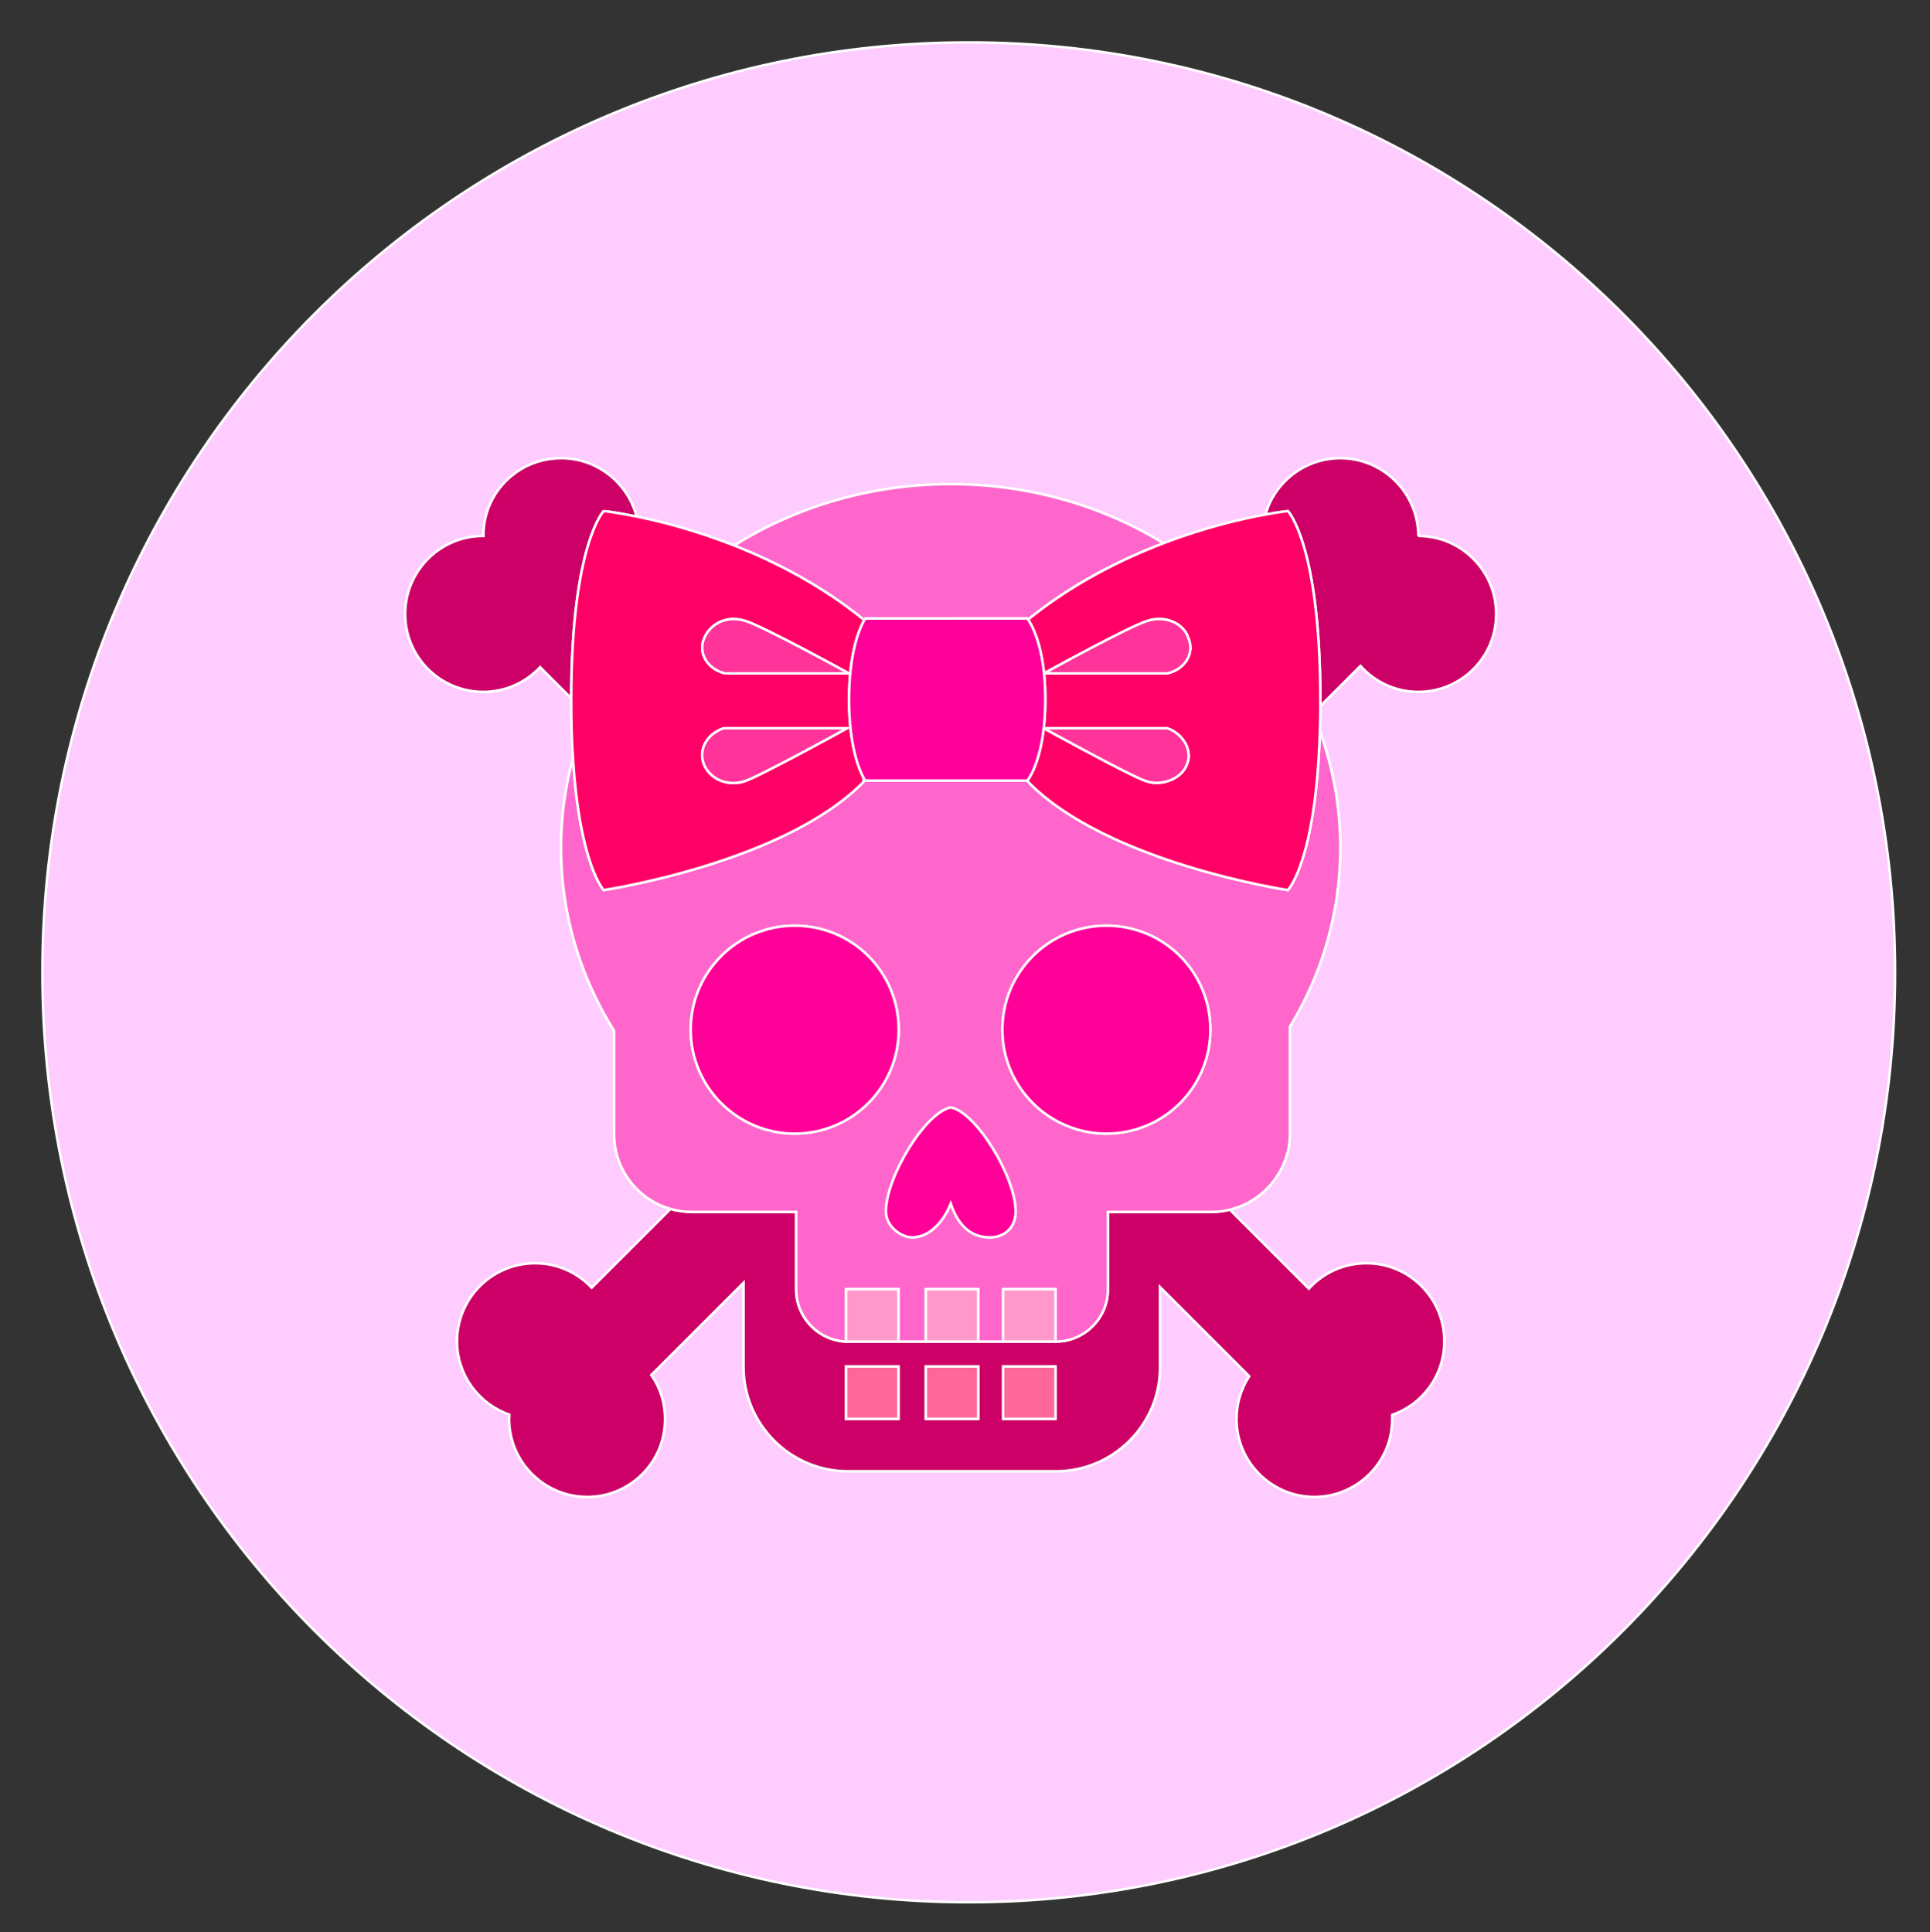 <?xml version="1.0" encoding="utf-8"?>
<!-- Generator: Adobe Illustrator 21.1.0, SVG Export Plug-In . SVG Version: 6.00 Build 0)  -->
<svg version="1.1" id="Layer_1" xmlns="http://www.w3.org/2000/svg" xmlns:xlink="http://www.w3.org/1999/xlink" x="0px" y="0px"
	 viewBox="0 0 774 775" style="enable-background:new 0 0 774 775;" xml:space="preserve">
<rect x="0" y="0" width="774" height="775" fill="#333333" stroke="none"/>
<style type="text/css">
	.st0{fill:#FFCCFF;stroke:#FFFFFF;stroke-miterlimit:10;}
	.st1{fill:#CC0066;stroke:#FFFFFF;stroke-miterlimit:10;}
	.st2{fill:#FF66CC;stroke:#FFFFFF;stroke-miterlimit:10;}
	.st3{fill:#FF6699;stroke:#FFFFFF;stroke-miterlimit:10;}
	.st4{fill:#FF0099;stroke:#FFFFFF;stroke-miterlimit:10;}
	.st5{fill:#FF99CC;stroke:#FFFFFF;stroke-miterlimit:10;}
	.st6{fill:#FF0066;stroke:#FFFFFF;stroke-miterlimit:10;}
	.st7{fill:#FF3399;stroke:#FFFFFF;stroke-miterlimit:10;}
</style>
<g>
	<path class="st0" d="M388.5,17C183.3,17,17,184,17,390s166.3,373,371.5,373S760,596,760,390S593.7,17,388.5,17z M568.8,277.5
		c-9.3,0-17.5-4-23.2-10.4l-16.1,16.1c0,3.5-0.1,6.9-0.2,10.1c5.3,14.7,8.2,30.4,8.2,46.7c0,26.1-7.3,50.6-20.2,71.8v42.9
		c0,14.3-10,27.2-24.1,30.5l31.7,31.7c5.7-6.3,13.9-10.2,23.1-10.2c17.2,0,31.2,14,31.2,31.3c0,13.7-8.8,25.2-20.9,29.5
		c0,0.6,0,1.1,0,1.7c0,17.3-14,31.2-31.2,31.2s-31.2-14-31.2-31.2c0-6.4,1.9-12.2,5.1-17.2l-35.8-35.8v32.2
		c0.1,22.9-18.7,41.7-41.6,41.7h-83.7c-22.9,0-41.7-18.8-41.7-41.7v-33.9l-37,37c3.5,5,5.5,11.1,5.5,17.7c0,17.3-14,31.2-31.2,31.2
		c-17.2,0-31.3-14-31.3-31.2c0-0.6,0-1.2,0.1-1.8c-12.2-4.3-21-15.9-21-29.4c0-17.3,14-31.3,31.3-31.3c9,0,17,3.8,22.7,9.8
		l31.6-31.6c-13.1-3.7-22.6-15.8-22.6-30v-41.4C232.8,391.9,225,366.8,225,340c0-12.4,1.7-24.4,4.8-35.9c-0.4-6.8-0.7-14.5-0.7-23.1
		c0-0.3,0-0.6,0-0.9l-12.5-12.5c-5.7,6.1-13.8,9.9-22.8,9.9c-17.2,0-31.3-13.9-31.3-31.2s14-31.3,31.2-31.3c0.1,0,0.1,0,0.2,0
		c0,0,0,0,0,0c-0.2-17.2,13.8-31.2,31.1-31.2c14.6,0,26.8,10,30.3,23.4c9.6,2,23.5,5.5,39.1,11.6c24.9-15.5,54.7-24.6,86.9-24.6
		c31.5,0,60.8,8.7,85.3,23.7c17-6.5,31.9-9.8,40.9-11.5c3.7-13,15.7-22.6,30-22.6c17.3,0,31.2,14,31.2,31.2c0,0,0,0,0,0
		c0,0,0.1,0,0.1,0c17.2,0,31.2,14,31.2,31.3S586,277.5,568.8,277.5z"/>
	<path class="st1" d="M568.8,215c0,0-0.1,0-0.1,0C568.7,215,568.7,215,568.8,215c-0.1-17.2-14-31.2-31.3-31.2
		c-14.3,0-26.3,9.6-30,22.6c5.7-1,9-1.4,9-1.4s13,13.6,13,76c0,0.7,0,1.5,0,2.2l16.1-16.1c5.7,6.4,14,10.4,23.2,10.4
		c17.2,0,31.2-13.9,31.2-31.2S586,215,568.8,215z"/>
	<path class="st1" d="M255.3,207.2c-3.5-13.4-15.7-23.4-30.3-23.4c-17.3,0-31.3,14-31.1,31.2c0,0,0,0,0,0c-0.1,0-0.1,0-0.2,0
		c-17.2,0-31.2,14-31.2,31.3s14.1,31.2,31.3,31.2c9,0,17.1-3.8,22.8-9.9l12.5,12.5c0.1-61.6,13-75.1,13-75.1
		S247.1,205.5,255.3,207.2z"/>
	<path class="st1" d="M465.2,486.1h-20.9v31.2c0,11.4-9.4,20.8-20.9,20.8h-0.1h-21h-10h-21h-11h-20.2h-0.8v0
		c-11.1-0.4-20-9.6-20-20.8v-31.2h-21.1h-20.7c-3,0-5.9-0.4-8.6-1.2l-31.6,31.6c-5.7-6-13.7-9.8-22.7-9.8c-17.3,0-31.3,14-31.3,31.3
		c0,13.6,8.8,25.2,21,29.4c0,0.6-0.1,1.2-0.1,1.8c0,17.2,14.1,31.2,31.3,31.2c17.2,0,31.2-13.9,31.2-31.2c0-6.6-2-12.7-5.5-17.7
		l37-37v33.9c0,22.9,18.8,41.7,41.7,41.7h83.7c22.9,0,41.7-18.8,41.6-41.7v-32.2L501,552c-3.2,4.9-5.1,10.8-5.1,17.2
		c0,17.2,14,31.2,31.2,31.2s31.2-13.9,31.2-31.2c0-0.6,0-1.2,0-1.7c12.2-4.2,20.9-15.8,20.9-29.5c0-17.3-14-31.3-31.2-31.3
		c-9.1,0-17.4,3.9-23.1,10.2l-31.7-31.7c-2.3,0.6-4.7,0.9-7.2,0.9H465.2z M402.3,548.1h21v21h-21V548.1z M371.3,548.1h21v21h-21
		V548.1z M339.3,548.1h21v21h-21V548.1z"/>
	<path class="st2" d="M346.3,249.3c0.4-0.8,0.7-1.2,0.7-1.2h65c0,0,0.1,0.1,0.3,0.4v0c17.7-14.4,37.1-24.1,54.3-30.6
		c-24.5-15-53.8-23.7-85.3-23.7c-32.2,0-62,9.1-86.9,24.6c16.6,6.5,35,16,51.9,29.7V249.3z"/>
	<path class="st2" d="M412.3,313.6v-0.9c-0.2,0.3-0.3,0.4-0.3,0.4h-65c0,0-0.3-0.4-0.7-1.2v1.7C314.4,346.2,242.1,357,242.1,357
		s-9.7-10.1-12.3-52.9c-3.1,11.5-4.8,23.5-4.8,35.9c0,26.8,7.8,51.9,21.3,73.5v41.4c0,14.2,9.5,26.3,22.6,30
		c2.7,0.8,5.6,1.2,8.6,1.2h20.7h21.1v31.2c0,11.1,8.9,20.3,20,20.8v-21h21v21h11v-21h21v21h10v-21h21v21h0.1
		c11.5,0,20.9-9.4,20.9-20.8v-31.2h20.9H486c2.5,0,4.9-0.3,7.2-0.9c14-3.4,24.1-16.2,24.1-30.5v-42.9c12.9-21.2,20.2-45.7,20.2-71.8
		c0-16.3-2.9-32-8.2-46.7c-1.6,51.9-12.8,63.7-12.8,63.7S444.2,346.2,412.3,313.6z M381.3,444.2c10.4,2.1,26,28.1,26,41.7
		c0,6.2-4.1,10.4-10.4,10.4c-9.3,0-13.5-7.3-15.6-13.5c-2.1,5.2-7.3,13.5-15.6,13.5c-4.1,0-10.4-4.2-10.4-10.4
		C355.3,472.3,370.9,446.3,381.3,444.2z M318.7,454.7c-23,0-41.7-18.7-41.7-41.7s18.6-41.7,41.7-41.7c23.1,0,41.7,18.6,41.7,41.7
		C360.4,436,341.8,454.7,318.7,454.7z M443.7,454.7c-23,0-41.7-18.7-41.7-41.7s18.6-41.7,41.7-41.7c23.1,0,41.7,18.6,41.7,41.7
		C485.4,436,466.8,454.7,443.7,454.7z"/>
	<rect x="339.3" y="548.1" class="st3" width="21" height="21"/>
	<rect x="402.3" y="548.1" class="st3" width="21" height="21"/>
	<rect x="371.3" y="548.1" class="st3" width="21" height="21"/>
	<path class="st4" d="M365.7,496.3c8.3,0,13.5-8.3,15.6-13.5c2.1,6.2,6.3,13.5,15.6,13.5c6.3,0,10.4-4.2,10.4-10.4
		c0-13.6-15.6-39.6-26-41.7c-10.4,2.1-26,28.1-26,41.7C355.3,492.1,361.6,496.3,365.7,496.3z"/>
	<path class="st4" d="M443.7,371.3c-23.1,0-41.7,18.7-41.7,41.7s18.7,41.7,41.7,41.7c23.1,0,41.7-18.7,41.7-41.7
		C485.4,389.9,466.8,371.3,443.7,371.3z"/>
	<path class="st4" d="M360.4,413c0-23.1-18.6-41.7-41.7-41.7c-23.1,0-41.7,18.7-41.7,41.7s18.7,41.7,41.7,41.7
		C341.8,454.7,360.4,436,360.4,413z"/>
	<polygon class="st5" points="340.1,538.1 360.3,538.1 360.3,517.1 339.3,517.1 339.3,538.1 339.3,538.1 	"/>
	<rect x="402.3" y="517.1" class="st5" width="21" height="21"/>
	<rect x="371.3" y="517.1" class="st5" width="21" height="21"/>
	<path class="st6" d="M516.5,205c0,0-3.3,0.3-9,1.4c-9,1.6-23.9,5-40.9,11.5c-17.2,6.6-36.6,16.3-54.3,30.6v0c1.1,1.6,5,8,6.4,21.6
		c1.6-0.9,34.6-19,41.6-21.1c7.2-2.2,14.4,1,16.3,7c2.6,6-1.4,12.5-8.5,14.1h-49.4c0.3,3.1,0.5,6.6,0.5,10.5
		c0,20.9-5.5,30.1-6.9,32.1v0.9c31.9,32.6,104.2,43.4,104.2,43.4s11.3-11.8,12.8-63.7c0.1-3.2,0.2-6.6,0.2-10.1c0-0.7,0-1.5,0-2.2
		C529.5,218.6,516.5,205,516.5,205z M475.9,306.8c-2,5.4-9.8,8.7-16.3,6.5s-41-21.2-41-21.2h49.5
		C474.6,294.3,478.5,301.4,475.9,306.8z"/>
	<path class="st6" d="M346.3,313.6v-1.7c-1.7-3.1-5.8-12.7-5.8-31.3s4.1-28.2,5.8-31.3v-0.8c-16.9-13.7-35.3-23.1-51.9-29.7
		c-15.6-6.1-29.5-9.7-39.1-11.6c-8.2-1.7-13.2-2.2-13.2-2.2s-12.9,13.5-13,75.1c0,0.3,0,0.6,0,0.9c0,8.6,0.2,16.3,0.7,23.1
		c2.7,42.7,12.3,52.9,12.3,52.9S314.4,346.2,346.3,313.6z M298.7,313.3c-6.5,2.2-13.7-0.5-16.3-6.5c-2.5-5.9,0.9-12.3,7.8-14.7h49.5
		C339.7,292.1,305.2,311.1,298.7,313.3z M298.7,249c7.2,2.1,41.7,21.1,41.7,21.1h-49.5c-7.1-1.6-11.1-8.1-8.5-14.1
		C285,250,291.5,246.8,298.7,249z"/>
	<path class="st7" d="M468.1,292.1h-49.5c0,0,34.5,19,41,21.2s14.3-1.1,16.3-6.5C478.5,301.4,474.6,294.3,468.1,292.1z"/>
	<path class="st7" d="M282.4,256c-2.6,6,1.4,12.5,8.5,14.1h49.5c0,0-34.5-19-41.7-21.1C291.5,246.8,285,250,282.4,256z"/>
	<path class="st7" d="M468.1,270.1c7.1-1.6,11.1-8.1,8.5-14.1c-1.9-6-9.1-9.2-16.3-7c-7,2-40,20.2-41.6,21.1c0,0,0,0,0,0H468.1z"/>
	<path class="st7" d="M282.4,306.8c2.6,6,9.8,8.7,16.3,6.5s41-21.2,41-21.2h-49.5C283.3,294.5,279.9,300.9,282.4,306.8z"/>
	<path class="st4" d="M347,248.1c0,0-0.3,0.4-0.7,1.2c-1.7,3.1-5.8,12.7-5.8,31.3s4.1,28.2,5.8,31.3c0.4,0.8,0.7,1.2,0.7,1.2h65
		c0,0,0.1-0.1,0.3-0.4c1.4-2,6.9-11.2,6.9-32.1c0-3.9-0.2-7.4-0.5-10.5c0,0,0,0,0,0c-1.4-13.5-5.3-20-6.4-21.6
		c-0.2-0.3-0.3-0.4-0.3-0.4H347z"/>
</g>
</svg>
